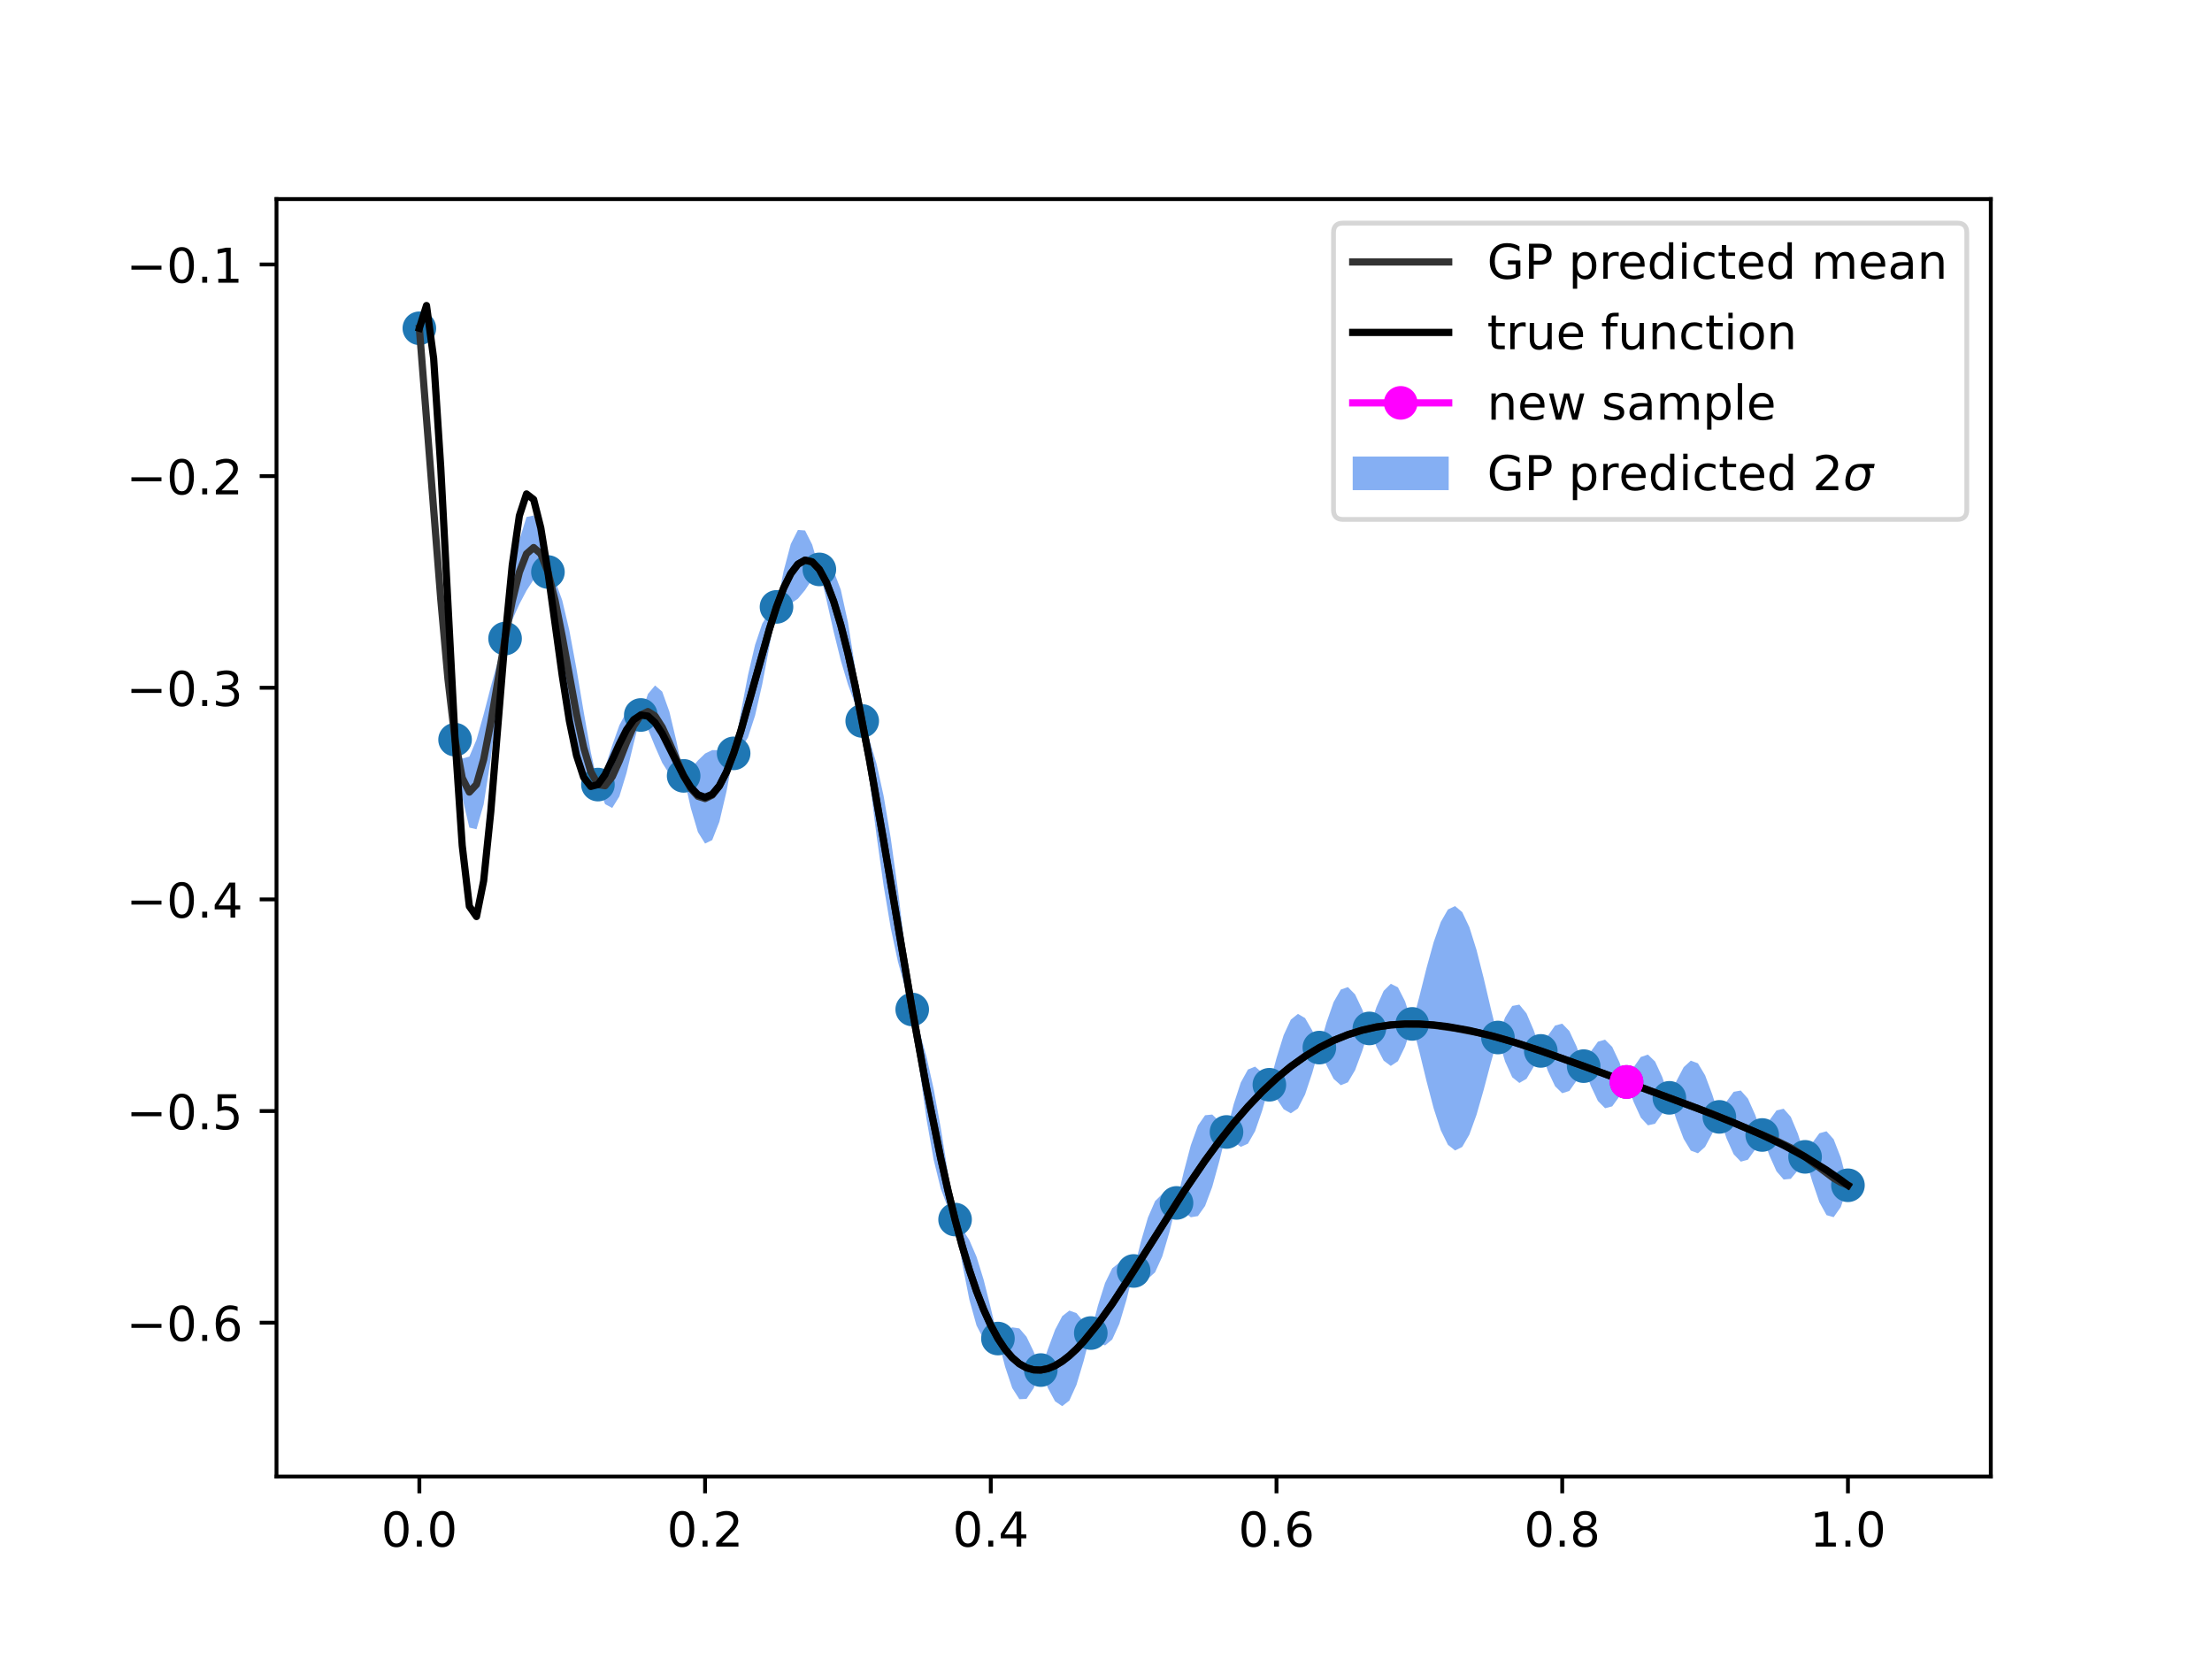 <?xml version="1.0" encoding="utf-8" standalone="no"?>
<!DOCTYPE svg PUBLIC "-//W3C//DTD SVG 1.1//EN"
  "http://www.w3.org/Graphics/SVG/1.1/DTD/svg11.dtd">
<!-- Created with matplotlib (https://matplotlib.org/) -->
<svg height="345.6pt" version="1.1" viewBox="0 0 460.8 345.6" width="460.8pt" xmlns="http://www.w3.org/2000/svg" xmlns:xlink="http://www.w3.org/1999/xlink">
 <defs>
  <style type="text/css">
*{stroke-linecap:butt;stroke-linejoin:round;}
  </style>
 </defs>
 <g id="figure_1">
  <g id="patch_1">
   <path d="M 0 345.6 
L 460.8 345.6 
L 460.8 0 
L 0 0 
z
" style="fill:#ffffff;"/>
  </g>
  <g id="axes_1">
   <g id="patch_2">
    <path d="M 57.6 307.584 
L 414.72 307.584 
L 414.72 41.472 
L 57.6 41.472 
z
" style="fill:#ffffff;"/>
   </g>
   <g id="PolyCollection_1">
    <defs>
     <path d="M 87.36 -277.204 
L 87.36 -277.222 
L 88.848 -263.261 
L 90.336 -245.897 
L 91.824 -226.735 
L 93.312 -207.871 
L 94.8 -191.519 
L 96.288 -187.572 
L 97.776 -187.988 
L 99.264 -191.521 
L 100.752 -196.778 
L 102.24 -202.53 
L 103.728 -207.929 
L 105.216 -212.587 
L 106.704 -224.245 
L 108.192 -233.069 
L 109.68 -237.902 
L 111.168 -238.211 
L 112.656 -234.136 
L 114.144 -226.45 
L 115.632 -224.635 
L 117.12 -220.568 
L 118.608 -214.269 
L 120.096 -206.231 
L 121.584 -197.381 
L 123.072 -188.935 
L 124.56 -182.166 
L 126.048 -185.752 
L 127.536 -190.308 
L 129.024 -194.518 
L 130.512 -197.296 
L 132 -198.02 
L 133.488 -196.664 
L 134.976 -201.035 
L 136.464 -202.808 
L 137.952 -201.522 
L 139.44 -197.368 
L 140.928 -191.123 
L 142.416 -183.981 
L 143.904 -185.426 
L 145.392 -187.185 
L 146.88 -188.623 
L 148.368 -189.343 
L 149.856 -189.308 
L 151.344 -188.864 
L 152.832 -188.671 
L 154.32 -197.105 
L 155.808 -204.933 
L 157.296 -211.274 
L 158.784 -215.669 
L 160.272 -218.146 
L 161.76 -219.181 
L 163.248 -226.67 
L 164.736 -232.285 
L 166.224 -235.205 
L 167.712 -235.09 
L 169.2 -232.129 
L 170.688 -226.991 
L 172.176 -227.849 
L 173.664 -226.649 
L 175.152 -222.755 
L 176.64 -215.973 
L 178.128 -206.61 
L 179.616 -195.416 
L 181.104 -191.533 
L 182.592 -186.539 
L 184.08 -179.778 
L 185.568 -170.943 
L 187.056 -160.16 
L 188.544 -147.987 
L 190.032 -135.315 
L 191.52 -130.785 
L 193.008 -125.456 
L 194.496 -118.765 
L 195.984 -110.583 
L 197.472 -101.259 
L 198.96 -91.556 
L 200.448 -89.605 
L 201.936 -87.255 
L 203.424 -83.811 
L 204.912 -79.014 
L 206.4 -73.105 
L 207.888 -66.765 
L 209.376 -68.138 
L 210.864 -69.09 
L 212.352 -68.868 
L 213.84 -67.136 
L 215.328 -64.048 
L 216.816 -60.201 
L 218.304 -64.578 
L 219.792 -68.593 
L 221.28 -71.419 
L 222.768 -72.582 
L 224.256 -72.051 
L 225.744 -70.238 
L 227.232 -67.911 
L 228.72 -73.628 
L 230.208 -78.338 
L 231.696 -81.389 
L 233.184 -82.571 
L 234.672 -82.156 
L 236.16 -80.845 
L 237.648 -86.867 
L 239.136 -91.962 
L 240.624 -95.395 
L 242.112 -96.858 
L 243.6 -96.526 
L 245.088 -95.019 
L 246.576 -101.382 
L 248.064 -107.02 
L 249.552 -111.133 
L 251.04 -113.272 
L 252.528 -113.423 
L 254.016 -112.008 
L 255.504 -109.801 
L 256.992 -115.547 
L 258.48 -120.101 
L 259.968 -122.801 
L 261.456 -123.405 
L 262.944 -122.136 
L 264.432 -119.636 
L 265.92 -125.179 
L 267.408 -129.962 
L 268.896 -133.186 
L 270.384 -134.387 
L 271.872 -133.516 
L 273.36 -130.939 
L 274.848 -127.374 
L 276.336 -132.601 
L 277.824 -136.869 
L 279.312 -139.453 
L 280.8 -139.97 
L 282.288 -138.448 
L 283.776 -135.323 
L 285.264 -131.368 
L 286.752 -135.841 
L 288.24 -139.178 
L 289.728 -140.66 
L 291.216 -139.921 
L 292.704 -137 
L 294.192 -132.312 
L 295.68 -138.012 
L 297.168 -143.937 
L 298.656 -149.323 
L 300.144 -153.542 
L 301.632 -156.139 
L 303.12 -156.849 
L 304.608 -155.589 
L 306.096 -152.454 
L 307.584 -147.724 
L 309.072 -141.867 
L 310.56 -135.526 
L 312.048 -129.476 
L 313.536 -133.639 
L 315.024 -136.045 
L 316.512 -136.319 
L 318 -134.49 
L 319.488 -131.01 
L 320.976 -126.685 
L 322.464 -129.853 
L 323.952 -131.964 
L 325.44 -132.356 
L 326.928 -130.817 
L 328.416 -127.63 
L 329.904 -123.514 
L 331.392 -126.536 
L 332.88 -128.602 
L 334.368 -129.014 
L 335.856 -127.515 
L 337.344 -124.352 
L 338.832 -120.22 
L 340.32 -123.272 
L 341.808 -125.411 
L 343.296 -125.91 
L 344.784 -124.465 
L 346.272 -121.257 
L 347.76 -116.91 
L 349.248 -120.436 
L 350.736 -123.281 
L 352.224 -124.648 
L 353.712 -124.093 
L 355.2 -121.609 
L 356.688 -117.629 
L 358.176 -112.942 
L 359.664 -116.124 
L 361.152 -118.157 
L 362.64 -118.422 
L 364.128 -116.742 
L 365.616 -113.419 
L 367.104 -109.17 
L 368.592 -112.21 
L 370.08 -114.28 
L 371.568 -114.632 
L 373.056 -112.946 
L 374.544 -109.394 
L 376.032 -104.615 
L 377.52 -107.486 
L 379.008 -109.52 
L 380.496 -109.935 
L 381.984 -108.273 
L 383.472 -104.443 
L 384.96 -98.694 
L 384.96 -98.676 
L 384.96 -98.676 
L 383.472 -94.146 
L 381.984 -92.039 
L 380.496 -92.466 
L 379.008 -95.169 
L 377.52 -99.52 
L 376.032 -104.597 
L 374.544 -101.821 
L 373.056 -100.03 
L 371.568 -99.879 
L 370.08 -101.59 
L 368.592 -104.91 
L 367.104 -109.153 
L 365.616 -106.11 
L 364.128 -104.019 
L 362.64 -103.604 
L 361.152 -105.155 
L 359.664 -108.474 
L 358.176 -112.924 
L 356.688 -109.47 
L 355.2 -106.68 
L 353.712 -105.346 
L 352.224 -105.905 
L 350.736 -108.364 
L 349.248 -112.288 
L 347.76 -116.892 
L 346.272 -113.629 
L 344.784 -111.514 
L 343.296 -111.172 
L 341.808 -112.781 
L 340.32 -116.035 
L 338.832 -120.202 
L 337.344 -117.183 
L 335.856 -115.128 
L 334.368 -114.731 
L 332.88 -116.237 
L 331.392 -119.392 
L 329.904 -123.496 
L 328.416 -120.456 
L 326.928 -118.339 
L 325.44 -117.863 
L 323.952 -119.31 
L 322.464 -122.466 
L 320.976 -126.667 
L 319.488 -123.356 
L 318 -120.866 
L 316.512 -119.998 
L 315.024 -121.192 
L 313.536 -124.472 
L 312.048 -129.458 
L 310.56 -124.176 
L 309.072 -118.548 
L 307.584 -113.353 
L 306.096 -109.237 
L 304.608 -106.67 
L 303.12 -105.933 
L 301.632 -107.119 
L 300.144 -110.137 
L 298.656 -114.713 
L 297.168 -120.382 
L 295.68 -126.501 
L 294.192 -132.294 
L 292.704 -127.589 
L 291.216 -124.535 
L 289.728 -123.545 
L 288.24 -124.653 
L 286.752 -127.495 
L 285.264 -131.35 
L 283.776 -126.652 
L 282.288 -122.658 
L 280.8 -120.139 
L 279.312 -119.527 
L 277.824 -120.844 
L 276.336 -123.697 
L 274.848 -127.356 
L 273.36 -122.065 
L 271.872 -117.601 
L 270.384 -114.681 
L 268.896 -113.673 
L 267.408 -114.525 
L 265.92 -116.774 
L 264.432 -119.618 
L 262.944 -114.251 
L 261.456 -109.948 
L 259.968 -107.353 
L 258.48 -106.689 
L 256.992 -107.718 
L 255.504 -109.783 
L 254.016 -103.741 
L 252.528 -98.344 
L 251.04 -94.377 
L 249.552 -92.271 
L 248.064 -92.022 
L 246.576 -93.194 
L 245.088 -95.001 
L 243.6 -88.859 
L 242.112 -83.831 
L 240.624 -80.55 
L 239.136 -79.216 
L 237.648 -79.544 
L 236.16 -80.827 
L 234.672 -74.834 
L 233.184 -69.831 
L 231.696 -66.557 
L 230.208 -65.326 
L 228.72 -65.974 
L 227.232 -67.894 
L 225.744 -62.077 
L 224.256 -57.119 
L 222.768 -53.831 
L 221.28 -52.673 
L 219.792 -53.673 
L 218.304 -56.428 
L 216.816 -60.183 
L 215.328 -56.418 
L 213.84 -54.18 
L 212.352 -54.122 
L 210.864 -56.452 
L 209.376 -60.895 
L 207.888 -66.747 
L 206.4 -65.924 
L 204.912 -66.601 
L 203.424 -69.488 
L 201.936 -74.843 
L 200.448 -82.424 
L 198.96 -91.538 
L 197.472 -94.016 
L 195.984 -97.946 
L 194.496 -104.021 
L 193.008 -112.503 
L 191.52 -123.157 
L 190.032 -135.297 
L 188.544 -139.84 
L 187.056 -145.249 
L 185.568 -152.21 
L 184.08 -161.046 
L 182.592 -171.628 
L 181.104 -183.386 
L 179.616 -195.398 
L 178.128 -198.981 
L 176.64 -203.02 
L 175.152 -208.011 
L 173.664 -214.013 
L 172.176 -220.606 
L 170.688 -226.973 
L 169.2 -224.948 
L 167.712 -222.677 
L 166.224 -220.882 
L 164.736 -219.872 
L 163.248 -219.489 
L 161.76 -219.164 
L 160.272 -210.903 
L 158.784 -203.031 
L 157.296 -196.528 
L 155.808 -191.978 
L 154.32 -189.475 
L 152.832 -188.653 
L 151.344 -180.715 
L 149.856 -174.388 
L 148.368 -170.597 
L 146.88 -169.871 
L 145.392 -172.253 
L 143.904 -177.265 
L 142.416 -183.963 
L 140.928 -183.469 
L 139.44 -184.356 
L 137.952 -186.69 
L 136.464 -190.069 
L 134.976 -193.713 
L 133.488 -196.646 
L 132 -190.697 
L 130.512 -184.551 
L 129.024 -179.676 
L 127.536 -177.284 
L 126.048 -178.087 
L 124.56 -182.148 
L 123.072 -180.751 
L 121.584 -182.393 
L 120.096 -187.385 
L 118.608 -195.395 
L 117.12 -205.512 
L 115.632 -216.385 
L 114.144 -226.432 
L 112.656 -226.336 
L 111.168 -224.867 
L 109.68 -222.557 
L 108.192 -219.734 
L 106.704 -216.455 
L 105.216 -212.569 
L 103.728 -199.705 
L 102.24 -187.543 
L 100.752 -178.026 
L 99.264 -172.847 
L 97.776 -173.195 
L 96.288 -179.542 
L 94.8 -191.501 
L 93.312 -200.548 
L 91.824 -214.697 
L 90.336 -233.176 
L 88.848 -254.583 
L 87.36 -277.204 
z
" id="ma17bce03b2"/>
    </defs>
    <g clip-path="url(#pe77b9e87ca)">
     <use style="fill:#347aeb;fill-opacity:0.6;" x="0" xlink:href="#ma17bce03b2" y="345.6"/>
    </g>
   </g>
   <g id="PathCollection_1">
    <defs>
     <path d="M 0 3 
C 0.796 3 1.559 2.684 2.121 2.121 
C 2.684 1.559 3 0.796 3 0 
C 3 -0.796 2.684 -1.559 2.121 -2.121 
C 1.559 -2.684 0.796 -3 0 -3 
C -0.796 -3 -1.559 -2.684 -2.121 -2.121 
C -2.684 -1.559 -3 -0.796 -3 0 
C -3 0.796 -2.684 1.559 -2.121 2.121 
C -1.559 2.684 -0.796 3 0 3 
z
" id="m0ffa993185" style="stroke:#1f77b4;"/>
    </defs>
    <g clip-path="url(#pe77b9e87ca)">
     <use style="fill:#1f77b4;stroke:#1f77b4;" x="87.36" xlink:href="#m0ffa993185" y="68.387"/>
     <use style="fill:#1f77b4;stroke:#1f77b4;" x="236.16" xlink:href="#m0ffa993185" y="264.764"/>
     <use style="fill:#1f77b4;stroke:#1f77b4;" x="384.96" xlink:href="#m0ffa993185" y="246.915"/>
     <use style="fill:#1f77b4;stroke:#1f77b4;" x="312.048" xlink:href="#m0ffa993185" y="216.133"/>
     <use style="fill:#1f77b4;stroke:#1f77b4;" x="161.76" xlink:href="#m0ffa993185" y="126.427"/>
     <use style="fill:#1f77b4;stroke:#1f77b4;" x="124.56" xlink:href="#m0ffa993185" y="163.443"/>
     <use style="fill:#1f77b4;stroke:#1f77b4;" x="274.848" xlink:href="#m0ffa993185" y="218.235"/>
     <use style="fill:#1f77b4;stroke:#1f77b4;" x="198.96" xlink:href="#m0ffa993185" y="254.053"/>
     <use style="fill:#1f77b4;stroke:#1f77b4;" x="347.76" xlink:href="#m0ffa993185" y="228.699"/>
     <use style="fill:#1f77b4;stroke:#1f77b4;" x="255.504" xlink:href="#m0ffa993185" y="235.808"/>
     <use style="fill:#1f77b4;stroke:#1f77b4;" x="105.216" xlink:href="#m0ffa993185" y="133.022"/>
     <use style="fill:#1f77b4;stroke:#1f77b4;" x="367.104" xlink:href="#m0ffa993185" y="236.439"/>
     <use style="fill:#1f77b4;stroke:#1f77b4;" x="179.616" xlink:href="#m0ffa993185" y="150.193"/>
     <use style="fill:#1f77b4;stroke:#1f77b4;" x="294.192" xlink:href="#m0ffa993185" y="213.297"/>
     <use style="fill:#1f77b4;stroke:#1f77b4;" x="216.816" xlink:href="#m0ffa993185" y="285.408"/>
     <use style="fill:#1f77b4;stroke:#1f77b4;" x="142.416" xlink:href="#m0ffa993185" y="161.628"/>
     <use style="fill:#1f77b4;stroke:#1f77b4;" x="329.904" xlink:href="#m0ffa993185" y="222.095"/>
     <use style="fill:#1f77b4;stroke:#1f77b4;" x="94.8" xlink:href="#m0ffa993185" y="154.09"/>
     <use style="fill:#1f77b4;stroke:#1f77b4;" x="358.176" xlink:href="#m0ffa993185" y="232.667"/>
     <use style="fill:#1f77b4;stroke:#1f77b4;" x="114.144" xlink:href="#m0ffa993185" y="119.159"/>
     <use style="fill:#1f77b4;stroke:#1f77b4;" x="152.832" xlink:href="#m0ffa993185" y="156.938"/>
     <use style="fill:#1f77b4;stroke:#1f77b4;" x="285.264" xlink:href="#m0ffa993185" y="214.241"/>
     <use style="fill:#1f77b4;stroke:#1f77b4;" x="227.232" xlink:href="#m0ffa993185" y="277.697"/>
     <use style="fill:#1f77b4;stroke:#1f77b4;" x="190.032" xlink:href="#m0ffa993185" y="210.294"/>
     <use style="fill:#1f77b4;stroke:#1f77b4;" x="264.432" xlink:href="#m0ffa993185" y="225.973"/>
     <use style="fill:#1f77b4;stroke:#1f77b4;" x="245.088" xlink:href="#m0ffa993185" y="250.59"/>
     <use style="fill:#1f77b4;stroke:#1f77b4;" x="320.976" xlink:href="#m0ffa993185" y="218.924"/>
     <use style="fill:#1f77b4;stroke:#1f77b4;" x="376.032" xlink:href="#m0ffa993185" y="240.994"/>
     <use style="fill:#1f77b4;stroke:#1f77b4;" x="133.488" xlink:href="#m0ffa993185" y="148.945"/>
     <use style="fill:#1f77b4;stroke:#1f77b4;" x="170.688" xlink:href="#m0ffa993185" y="118.618"/>
     <use style="fill:#1f77b4;stroke:#1f77b4;" x="207.888" xlink:href="#m0ffa993185" y="278.844"/>
     <use style="fill:#1f77b4;stroke:#1f77b4;" x="338.832" xlink:href="#m0ffa993185" y="225.389"/>
    </g>
   </g>
   <g id="matplotlib.axis_1">
    <g id="xtick_1">
     <g id="line2d_1">
      <defs>
       <path d="M 0 0 
L 0 3.5 
" id="m71ee13ad1f" style="stroke:#000000;stroke-width:0.8;"/>
      </defs>
      <g>
       <use style="stroke:#000000;stroke-width:0.8;" x="87.36" xlink:href="#m71ee13ad1f" y="307.584"/>
      </g>
     </g>
     <g id="text_1">
      <!-- 0.0 -->
      <defs>
       <path d="M 31.781 66.406 
Q 24.172 66.406 20.328 58.906 
Q 16.5 51.422 16.5 36.375 
Q 16.5 21.391 20.328 13.891 
Q 24.172 6.391 31.781 6.391 
Q 39.453 6.391 43.281 13.891 
Q 47.125 21.391 47.125 36.375 
Q 47.125 51.422 43.281 58.906 
Q 39.453 66.406 31.781 66.406 
z
M 31.781 74.219 
Q 44.047 74.219 50.516 64.516 
Q 56.984 54.828 56.984 36.375 
Q 56.984 17.969 50.516 8.266 
Q 44.047 -1.422 31.781 -1.422 
Q 19.531 -1.422 13.062 8.266 
Q 6.594 17.969 6.594 36.375 
Q 6.594 54.828 13.062 64.516 
Q 19.531 74.219 31.781 74.219 
z
" id="DejaVuSans-48"/>
       <path d="M 10.688 12.406 
L 21 12.406 
L 21 0 
L 10.688 0 
z
" id="DejaVuSans-46"/>
      </defs>
      <g transform="translate(79.408 322.182)scale(0.1 -0.1)">
       <use xlink:href="#DejaVuSans-48"/>
       <use x="63.623" xlink:href="#DejaVuSans-46"/>
       <use x="95.41" xlink:href="#DejaVuSans-48"/>
      </g>
     </g>
    </g>
    <g id="xtick_2">
     <g id="line2d_2">
      <g>
       <use style="stroke:#000000;stroke-width:0.8;" x="146.88" xlink:href="#m71ee13ad1f" y="307.584"/>
      </g>
     </g>
     <g id="text_2">
      <!-- 0.2 -->
      <defs>
       <path d="M 19.188 8.297 
L 53.609 8.297 
L 53.609 0 
L 7.328 0 
L 7.328 8.297 
Q 12.938 14.109 22.625 23.891 
Q 32.328 33.688 34.812 36.531 
Q 39.547 41.844 41.422 45.531 
Q 43.312 49.219 43.312 52.781 
Q 43.312 58.594 39.234 62.25 
Q 35.156 65.922 28.609 65.922 
Q 23.969 65.922 18.812 64.312 
Q 13.672 62.703 7.812 59.422 
L 7.812 69.391 
Q 13.766 71.781 18.938 73 
Q 24.125 74.219 28.422 74.219 
Q 39.75 74.219 46.484 68.547 
Q 53.219 62.891 53.219 53.422 
Q 53.219 48.922 51.531 44.891 
Q 49.859 40.875 45.406 35.406 
Q 44.188 33.984 37.641 27.219 
Q 31.109 20.453 19.188 8.297 
z
" id="DejaVuSans-50"/>
      </defs>
      <g transform="translate(138.928 322.182)scale(0.1 -0.1)">
       <use xlink:href="#DejaVuSans-48"/>
       <use x="63.623" xlink:href="#DejaVuSans-46"/>
       <use x="95.41" xlink:href="#DejaVuSans-50"/>
      </g>
     </g>
    </g>
    <g id="xtick_3">
     <g id="line2d_3">
      <g>
       <use style="stroke:#000000;stroke-width:0.8;" x="206.4" xlink:href="#m71ee13ad1f" y="307.584"/>
      </g>
     </g>
     <g id="text_3">
      <!-- 0.4 -->
      <defs>
       <path d="M 37.797 64.312 
L 12.891 25.391 
L 37.797 25.391 
z
M 35.203 72.906 
L 47.609 72.906 
L 47.609 25.391 
L 58.016 25.391 
L 58.016 17.188 
L 47.609 17.188 
L 47.609 0 
L 37.797 0 
L 37.797 17.188 
L 4.891 17.188 
L 4.891 26.703 
z
" id="DejaVuSans-52"/>
      </defs>
      <g transform="translate(198.448 322.182)scale(0.1 -0.1)">
       <use xlink:href="#DejaVuSans-48"/>
       <use x="63.623" xlink:href="#DejaVuSans-46"/>
       <use x="95.41" xlink:href="#DejaVuSans-52"/>
      </g>
     </g>
    </g>
    <g id="xtick_4">
     <g id="line2d_4">
      <g>
       <use style="stroke:#000000;stroke-width:0.8;" x="265.92" xlink:href="#m71ee13ad1f" y="307.584"/>
      </g>
     </g>
     <g id="text_4">
      <!-- 0.6 -->
      <defs>
       <path d="M 33.016 40.375 
Q 26.375 40.375 22.484 35.828 
Q 18.609 31.297 18.609 23.391 
Q 18.609 15.531 22.484 10.953 
Q 26.375 6.391 33.016 6.391 
Q 39.656 6.391 43.531 10.953 
Q 47.406 15.531 47.406 23.391 
Q 47.406 31.297 43.531 35.828 
Q 39.656 40.375 33.016 40.375 
z
M 52.594 71.297 
L 52.594 62.312 
Q 48.875 64.062 45.094 64.984 
Q 41.312 65.922 37.594 65.922 
Q 27.828 65.922 22.672 59.328 
Q 17.531 52.734 16.797 39.406 
Q 19.672 43.656 24.016 45.922 
Q 28.375 48.188 33.594 48.188 
Q 44.578 48.188 50.953 41.516 
Q 57.328 34.859 57.328 23.391 
Q 57.328 12.156 50.688 5.359 
Q 44.047 -1.422 33.016 -1.422 
Q 20.359 -1.422 13.672 8.266 
Q 6.984 17.969 6.984 36.375 
Q 6.984 53.656 15.188 63.938 
Q 23.391 74.219 37.203 74.219 
Q 40.922 74.219 44.703 73.484 
Q 48.484 72.75 52.594 71.297 
z
" id="DejaVuSans-54"/>
      </defs>
      <g transform="translate(257.968 322.182)scale(0.1 -0.1)">
       <use xlink:href="#DejaVuSans-48"/>
       <use x="63.623" xlink:href="#DejaVuSans-46"/>
       <use x="95.41" xlink:href="#DejaVuSans-54"/>
      </g>
     </g>
    </g>
    <g id="xtick_5">
     <g id="line2d_5">
      <g>
       <use style="stroke:#000000;stroke-width:0.8;" x="325.44" xlink:href="#m71ee13ad1f" y="307.584"/>
      </g>
     </g>
     <g id="text_5">
      <!-- 0.8 -->
      <defs>
       <path d="M 31.781 34.625 
Q 24.75 34.625 20.719 30.859 
Q 16.703 27.094 16.703 20.516 
Q 16.703 13.922 20.719 10.156 
Q 24.75 6.391 31.781 6.391 
Q 38.812 6.391 42.859 10.172 
Q 46.922 13.969 46.922 20.516 
Q 46.922 27.094 42.891 30.859 
Q 38.875 34.625 31.781 34.625 
z
M 21.922 38.812 
Q 15.578 40.375 12.031 44.719 
Q 8.5 49.078 8.5 55.328 
Q 8.5 64.062 14.719 69.141 
Q 20.953 74.219 31.781 74.219 
Q 42.672 74.219 48.875 69.141 
Q 55.078 64.062 55.078 55.328 
Q 55.078 49.078 51.531 44.719 
Q 48 40.375 41.703 38.812 
Q 48.828 37.156 52.797 32.312 
Q 56.781 27.484 56.781 20.516 
Q 56.781 9.906 50.312 4.234 
Q 43.844 -1.422 31.781 -1.422 
Q 19.734 -1.422 13.25 4.234 
Q 6.781 9.906 6.781 20.516 
Q 6.781 27.484 10.781 32.312 
Q 14.797 37.156 21.922 38.812 
z
M 18.312 54.391 
Q 18.312 48.734 21.844 45.562 
Q 25.391 42.391 31.781 42.391 
Q 38.141 42.391 41.719 45.562 
Q 45.312 48.734 45.312 54.391 
Q 45.312 60.062 41.719 63.234 
Q 38.141 66.406 31.781 66.406 
Q 25.391 66.406 21.844 63.234 
Q 18.312 60.062 18.312 54.391 
z
" id="DejaVuSans-56"/>
      </defs>
      <g transform="translate(317.488 322.182)scale(0.1 -0.1)">
       <use xlink:href="#DejaVuSans-48"/>
       <use x="63.623" xlink:href="#DejaVuSans-46"/>
       <use x="95.41" xlink:href="#DejaVuSans-56"/>
      </g>
     </g>
    </g>
    <g id="xtick_6">
     <g id="line2d_6">
      <g>
       <use style="stroke:#000000;stroke-width:0.8;" x="384.96" xlink:href="#m71ee13ad1f" y="307.584"/>
      </g>
     </g>
     <g id="text_6">
      <!-- 1.0 -->
      <defs>
       <path d="M 12.406 8.297 
L 28.516 8.297 
L 28.516 63.922 
L 10.984 60.406 
L 10.984 69.391 
L 28.422 72.906 
L 38.281 72.906 
L 38.281 8.297 
L 54.391 8.297 
L 54.391 0 
L 12.406 0 
z
" id="DejaVuSans-49"/>
      </defs>
      <g transform="translate(377.008 322.182)scale(0.1 -0.1)">
       <use xlink:href="#DejaVuSans-49"/>
       <use x="63.623" xlink:href="#DejaVuSans-46"/>
       <use x="95.41" xlink:href="#DejaVuSans-48"/>
      </g>
     </g>
    </g>
   </g>
   <g id="matplotlib.axis_2">
    <g id="ytick_1">
     <g id="line2d_7">
      <defs>
       <path d="M 0 0 
L -3.5 0 
" id="m0544ba14bc" style="stroke:#000000;stroke-width:0.8;"/>
      </defs>
      <g>
       <use style="stroke:#000000;stroke-width:0.8;" x="57.6" xlink:href="#m0544ba14bc" y="275.541"/>
      </g>
     </g>
     <g id="text_7">
      <!-- −0.6 -->
      <defs>
       <path d="M 10.594 35.5 
L 73.188 35.5 
L 73.188 27.203 
L 10.594 27.203 
z
" id="DejaVuSans-8722"/>
      </defs>
      <g transform="translate(26.317 279.34)scale(0.1 -0.1)">
       <use xlink:href="#DejaVuSans-8722"/>
       <use x="83.789" xlink:href="#DejaVuSans-48"/>
       <use x="147.412" xlink:href="#DejaVuSans-46"/>
       <use x="179.199" xlink:href="#DejaVuSans-54"/>
      </g>
     </g>
    </g>
    <g id="ytick_2">
     <g id="line2d_8">
      <g>
       <use style="stroke:#000000;stroke-width:0.8;" x="57.6" xlink:href="#m0544ba14bc" y="231.451"/>
      </g>
     </g>
     <g id="text_8">
      <!-- −0.5 -->
      <defs>
       <path d="M 10.797 72.906 
L 49.516 72.906 
L 49.516 64.594 
L 19.828 64.594 
L 19.828 46.734 
Q 21.969 47.469 24.109 47.828 
Q 26.266 48.188 28.422 48.188 
Q 40.625 48.188 47.75 41.5 
Q 54.891 34.812 54.891 23.391 
Q 54.891 11.625 47.562 5.094 
Q 40.234 -1.422 26.906 -1.422 
Q 22.312 -1.422 17.547 -0.641 
Q 12.797 0.141 7.719 1.703 
L 7.719 11.625 
Q 12.109 9.234 16.797 8.062 
Q 21.484 6.891 26.703 6.891 
Q 35.156 6.891 40.078 11.328 
Q 45.016 15.766 45.016 23.391 
Q 45.016 31 40.078 35.438 
Q 35.156 39.891 26.703 39.891 
Q 22.75 39.891 18.812 39.016 
Q 14.891 38.141 10.797 36.281 
z
" id="DejaVuSans-53"/>
      </defs>
      <g transform="translate(26.317 235.25)scale(0.1 -0.1)">
       <use xlink:href="#DejaVuSans-8722"/>
       <use x="83.789" xlink:href="#DejaVuSans-48"/>
       <use x="147.412" xlink:href="#DejaVuSans-46"/>
       <use x="179.199" xlink:href="#DejaVuSans-53"/>
      </g>
     </g>
    </g>
    <g id="ytick_3">
     <g id="line2d_9">
      <g>
       <use style="stroke:#000000;stroke-width:0.8;" x="57.6" xlink:href="#m0544ba14bc" y="187.362"/>
      </g>
     </g>
     <g id="text_9">
      <!-- −0.4 -->
      <g transform="translate(26.317 191.161)scale(0.1 -0.1)">
       <use xlink:href="#DejaVuSans-8722"/>
       <use x="83.789" xlink:href="#DejaVuSans-48"/>
       <use x="147.412" xlink:href="#DejaVuSans-46"/>
       <use x="179.199" xlink:href="#DejaVuSans-52"/>
      </g>
     </g>
    </g>
    <g id="ytick_4">
     <g id="line2d_10">
      <g>
       <use style="stroke:#000000;stroke-width:0.8;" x="57.6" xlink:href="#m0544ba14bc" y="143.272"/>
      </g>
     </g>
     <g id="text_10">
      <!-- −0.3 -->
      <defs>
       <path d="M 40.578 39.312 
Q 47.656 37.797 51.625 33 
Q 55.609 28.219 55.609 21.188 
Q 55.609 10.406 48.188 4.484 
Q 40.766 -1.422 27.094 -1.422 
Q 22.516 -1.422 17.656 -0.516 
Q 12.797 0.391 7.625 2.203 
L 7.625 11.719 
Q 11.719 9.328 16.594 8.109 
Q 21.484 6.891 26.812 6.891 
Q 36.078 6.891 40.938 10.547 
Q 45.797 14.203 45.797 21.188 
Q 45.797 27.641 41.281 31.266 
Q 36.766 34.906 28.719 34.906 
L 20.219 34.906 
L 20.219 43.016 
L 29.109 43.016 
Q 36.375 43.016 40.234 45.922 
Q 44.094 48.828 44.094 54.297 
Q 44.094 59.906 40.109 62.906 
Q 36.141 65.922 28.719 65.922 
Q 24.656 65.922 20.016 65.031 
Q 15.375 64.156 9.812 62.312 
L 9.812 71.094 
Q 15.438 72.656 20.344 73.438 
Q 25.25 74.219 29.594 74.219 
Q 40.828 74.219 47.359 69.109 
Q 53.906 64.016 53.906 55.328 
Q 53.906 49.266 50.438 45.094 
Q 46.969 40.922 40.578 39.312 
z
" id="DejaVuSans-51"/>
      </defs>
      <g transform="translate(26.317 147.072)scale(0.1 -0.1)">
       <use xlink:href="#DejaVuSans-8722"/>
       <use x="83.789" xlink:href="#DejaVuSans-48"/>
       <use x="147.412" xlink:href="#DejaVuSans-46"/>
       <use x="179.199" xlink:href="#DejaVuSans-51"/>
      </g>
     </g>
    </g>
    <g id="ytick_5">
     <g id="line2d_11">
      <g>
       <use style="stroke:#000000;stroke-width:0.8;" x="57.6" xlink:href="#m0544ba14bc" y="99.183"/>
      </g>
     </g>
     <g id="text_11">
      <!-- −0.2 -->
      <g transform="translate(26.317 102.982)scale(0.1 -0.1)">
       <use xlink:href="#DejaVuSans-8722"/>
       <use x="83.789" xlink:href="#DejaVuSans-48"/>
       <use x="147.412" xlink:href="#DejaVuSans-46"/>
       <use x="179.199" xlink:href="#DejaVuSans-50"/>
      </g>
     </g>
    </g>
    <g id="ytick_6">
     <g id="line2d_12">
      <g>
       <use style="stroke:#000000;stroke-width:0.8;" x="57.6" xlink:href="#m0544ba14bc" y="55.094"/>
      </g>
     </g>
     <g id="text_12">
      <!-- −0.1 -->
      <g transform="translate(26.317 58.893)scale(0.1 -0.1)">
       <use xlink:href="#DejaVuSans-8722"/>
       <use x="83.789" xlink:href="#DejaVuSans-48"/>
       <use x="147.412" xlink:href="#DejaVuSans-46"/>
       <use x="179.199" xlink:href="#DejaVuSans-49"/>
      </g>
     </g>
    </g>
   </g>
   <g id="line2d_13">
    <path clip-path="url(#pe77b9e87ca)" d="M 87.36 68.387 
L 90.336 106.064 
L 91.824 124.884 
L 93.312 141.39 
L 94.8 154.09 
L 96.288 162.043 
L 97.776 165.008 
L 99.264 163.416 
L 100.752 158.198 
L 102.24 150.564 
L 105.216 133.022 
L 106.704 125.25 
L 108.192 119.198 
L 109.68 115.371 
L 111.168 114.061 
L 112.656 115.364 
L 114.144 119.159 
L 115.632 125.09 
L 117.12 132.56 
L 120.096 148.792 
L 121.584 155.713 
L 123.072 160.757 
L 124.56 163.443 
L 126.048 163.681 
L 127.536 161.804 
L 129.024 158.503 
L 130.512 154.677 
L 132 151.241 
L 133.488 148.945 
L 134.976 148.226 
L 136.464 149.161 
L 137.952 151.494 
L 139.44 154.738 
L 142.416 161.628 
L 143.904 164.254 
L 145.392 165.881 
L 146.88 166.353 
L 148.368 165.63 
L 149.856 163.752 
L 151.344 160.811 
L 152.832 156.938 
L 154.32 152.31 
L 157.296 141.699 
L 160.272 131.075 
L 161.76 126.427 
L 163.248 122.52 
L 164.736 119.522 
L 166.224 117.557 
L 167.712 116.717 
L 169.2 117.062 
L 170.688 118.618 
L 172.176 121.372 
L 173.664 125.269 
L 175.152 130.217 
L 176.64 136.104 
L 178.128 142.805 
L 181.104 158.141 
L 184.08 175.188 
L 190.032 210.294 
L 193.008 226.621 
L 195.984 241.335 
L 197.472 247.963 
L 198.96 254.053 
L 200.448 259.586 
L 201.936 264.551 
L 203.424 268.951 
L 204.912 272.792 
L 206.4 276.086 
L 207.888 278.844 
L 209.376 281.084 
L 210.864 282.829 
L 212.352 284.105 
L 213.84 284.942 
L 215.328 285.367 
L 216.816 285.408 
L 218.304 285.097 
L 219.792 284.467 
L 221.28 283.554 
L 222.768 282.394 
L 224.256 281.015 
L 225.744 279.443 
L 228.72 275.799 
L 231.696 271.627 
L 236.16 264.764 
L 246.576 248.312 
L 251.04 241.776 
L 254.016 237.726 
L 256.992 233.967 
L 259.968 230.523 
L 262.944 227.407 
L 265.92 224.624 
L 268.896 222.171 
L 271.872 220.042 
L 274.848 218.235 
L 277.824 216.744 
L 280.8 215.545 
L 283.776 214.613 
L 286.752 213.932 
L 289.728 213.498 
L 292.704 213.305 
L 295.68 213.344 
L 298.656 213.582 
L 303.12 214.209 
L 307.584 215.061 
L 312.048 216.133 
L 316.512 217.442 
L 322.464 219.44 
L 334.368 223.728 
L 356.688 232.051 
L 370.08 237.665 
L 373.056 239.112 
L 376.032 240.994 
L 381.984 245.444 
L 383.472 246.306 
L 384.96 246.915 
L 384.96 246.915 
" style="fill:none;stroke:#333333;stroke-linecap:square;stroke-width:1.5;"/>
   </g>
   <g id="line2d_14">
    <path clip-path="url(#pe77b9e87ca)" d="M 87.36 68.387 
L 88.848 63.648 
L 90.336 74.66 
L 91.824 97.463 
L 94.8 154.09 
L 96.288 176.148 
L 97.776 188.807 
L 99.264 190.93 
L 100.752 183.507 
L 102.24 169.1 
L 105.216 133.022 
L 106.704 117.79 
L 108.192 107.438 
L 109.68 102.896 
L 111.168 104.052 
L 112.656 109.965 
L 114.144 119.159 
L 117.12 140.723 
L 118.608 150.164 
L 120.096 157.375 
L 121.584 161.928 
L 123.072 163.831 
L 124.56 163.443 
L 126.048 161.364 
L 127.536 158.308 
L 129.024 154.991 
L 130.512 152.042 
L 132 149.931 
L 133.488 148.945 
L 134.976 149.175 
L 136.464 150.539 
L 137.952 152.811 
L 140.928 158.734 
L 142.416 161.628 
L 143.904 163.998 
L 145.392 165.552 
L 146.88 166.082 
L 148.368 165.47 
L 149.856 163.688 
L 151.344 160.798 
L 152.832 156.938 
L 154.32 152.303 
L 157.296 141.693 
L 160.272 131.085 
L 161.76 126.427 
L 163.248 122.5 
L 164.736 119.48 
L 166.224 117.508 
L 167.712 116.678 
L 169.2 117.044 
L 170.688 118.618 
L 172.176 121.378 
L 173.664 125.267 
L 175.152 130.204 
L 176.64 136.085 
L 178.128 142.792 
L 181.104 158.154 
L 184.08 175.208 
L 190.032 210.294 
L 193.008 226.631 
L 195.984 241.343 
L 197.472 247.965 
L 198.96 254.053 
L 200.448 259.589 
L 201.936 264.56 
L 203.424 268.963 
L 204.912 272.804 
L 206.4 276.092 
L 207.888 278.844 
L 209.376 281.079 
L 210.864 282.82 
L 212.352 284.095 
L 213.84 284.932 
L 215.328 285.359 
L 216.816 285.408 
L 218.304 285.109 
L 219.792 284.494 
L 221.28 283.592 
L 222.768 282.433 
L 224.256 281.046 
L 225.744 279.459 
L 228.72 275.787 
L 231.696 271.61 
L 236.16 264.764 
L 246.576 248.308 
L 251.04 241.769 
L 254.016 237.724 
L 256.992 233.969 
L 259.968 230.526 
L 262.944 227.408 
L 265.92 224.622 
L 268.896 222.168 
L 271.872 220.042 
L 274.848 218.235 
L 277.824 216.736 
L 280.8 215.532 
L 283.776 214.605 
L 286.752 213.94 
L 289.728 213.518 
L 292.704 213.319 
L 295.68 213.324 
L 298.656 213.513 
L 301.632 213.868 
L 306.096 214.666 
L 310.56 215.73 
L 315.024 217 
L 320.976 218.924 
L 329.904 222.095 
L 353.712 230.936 
L 361.152 233.867 
L 367.104 236.439 
L 371.568 238.585 
L 376.032 240.994 
L 380.496 243.742 
L 383.472 245.804 
L 384.96 246.915 
L 384.96 246.915 
" style="fill:none;stroke:#000000;stroke-linecap:square;stroke-width:1.5;"/>
   </g>
   <g id="line2d_15">
    <path clip-path="url(#pe77b9e87ca)" d="M 338.832 225.389 
L 338.832 225.389 
" style="fill:none;stroke:#ff00ff;stroke-linecap:square;stroke-width:1.5;"/>
    <defs>
     <path d="M 0 3 
C 0.796 3 1.559 2.684 2.121 2.121 
C 2.684 1.559 3 0.796 3 0 
C 3 -0.796 2.684 -1.559 2.121 -2.121 
C 1.559 -2.684 0.796 -3 0 -3 
C -0.796 -3 -1.559 -2.684 -2.121 -2.121 
C -2.684 -1.559 -3 -0.796 -3 0 
C -3 0.796 -2.684 1.559 -2.121 2.121 
C -1.559 2.684 -0.796 3 0 3 
z
" id="mb96ad93b29" style="stroke:#ff00ff;"/>
    </defs>
    <g clip-path="url(#pe77b9e87ca)">
     <use style="fill:#ff00ff;stroke:#ff00ff;" x="338.832" xlink:href="#mb96ad93b29" y="225.389"/>
     <use style="fill:#ff00ff;stroke:#ff00ff;" x="338.832" xlink:href="#mb96ad93b29" y="225.389"/>
    </g>
   </g>
   <g id="patch_3">
    <path d="M 57.6 307.584 
L 57.6 41.472 
" style="fill:none;stroke:#000000;stroke-linecap:square;stroke-linejoin:miter;stroke-width:0.8;"/>
   </g>
   <g id="patch_4">
    <path d="M 414.72 307.584 
L 414.72 41.472 
" style="fill:none;stroke:#000000;stroke-linecap:square;stroke-linejoin:miter;stroke-width:0.8;"/>
   </g>
   <g id="patch_5">
    <path d="M 57.6 307.584 
L 414.72 307.584 
" style="fill:none;stroke:#000000;stroke-linecap:square;stroke-linejoin:miter;stroke-width:0.8;"/>
   </g>
   <g id="patch_6">
    <path d="M 57.6 41.472 
L 414.72 41.472 
" style="fill:none;stroke:#000000;stroke-linecap:square;stroke-linejoin:miter;stroke-width:0.8;"/>
   </g>
   <g id="legend_1">
    <g id="patch_7">
     <path d="M 279.792 108.206 
L 407.72 108.206 
Q 409.72 108.206 409.72 106.206 
L 409.72 48.472 
Q 409.72 46.472 407.72 46.472 
L 279.792 46.472 
Q 277.792 46.472 277.792 48.472 
L 277.792 106.206 
Q 277.792 108.206 279.792 108.206 
z
" style="fill:#ffffff;opacity:0.8;stroke:#cccccc;stroke-linejoin:miter;"/>
    </g>
    <g id="line2d_16">
     <path d="M 281.792 54.57 
L 301.792 54.57 
" style="fill:none;stroke:#333333;stroke-linecap:square;stroke-width:1.5;"/>
    </g>
    <g id="line2d_17"/>
    <g id="text_13">
     <!-- GP predicted mean -->
     <defs>
      <path d="M 59.516 10.406 
L 59.516 29.984 
L 43.406 29.984 
L 43.406 38.094 
L 69.281 38.094 
L 69.281 6.781 
Q 63.578 2.734 56.688 0.656 
Q 49.812 -1.422 42 -1.422 
Q 24.906 -1.422 15.25 8.562 
Q 5.609 18.562 5.609 36.375 
Q 5.609 54.25 15.25 64.234 
Q 24.906 74.219 42 74.219 
Q 49.125 74.219 55.547 72.453 
Q 61.969 70.703 67.391 67.281 
L 67.391 56.781 
Q 61.922 61.422 55.766 63.766 
Q 49.609 66.109 42.828 66.109 
Q 29.438 66.109 22.719 58.641 
Q 16.016 51.172 16.016 36.375 
Q 16.016 21.625 22.719 14.156 
Q 29.438 6.688 42.828 6.688 
Q 48.047 6.688 52.141 7.594 
Q 56.25 8.5 59.516 10.406 
z
" id="DejaVuSans-71"/>
      <path d="M 19.672 64.797 
L 19.672 37.406 
L 32.078 37.406 
Q 38.969 37.406 42.719 40.969 
Q 46.484 44.531 46.484 51.125 
Q 46.484 57.672 42.719 61.234 
Q 38.969 64.797 32.078 64.797 
z
M 9.812 72.906 
L 32.078 72.906 
Q 44.344 72.906 50.609 67.359 
Q 56.891 61.812 56.891 51.125 
Q 56.891 40.328 50.609 34.812 
Q 44.344 29.297 32.078 29.297 
L 19.672 29.297 
L 19.672 0 
L 9.812 0 
z
" id="DejaVuSans-80"/>
      <path id="DejaVuSans-32"/>
      <path d="M 18.109 8.203 
L 18.109 -20.797 
L 9.078 -20.797 
L 9.078 54.688 
L 18.109 54.688 
L 18.109 46.391 
Q 20.953 51.266 25.266 53.625 
Q 29.594 56 35.594 56 
Q 45.562 56 51.781 48.094 
Q 58.016 40.188 58.016 27.297 
Q 58.016 14.406 51.781 6.484 
Q 45.562 -1.422 35.594 -1.422 
Q 29.594 -1.422 25.266 0.953 
Q 20.953 3.328 18.109 8.203 
z
M 48.688 27.297 
Q 48.688 37.203 44.609 42.844 
Q 40.531 48.484 33.406 48.484 
Q 26.266 48.484 22.188 42.844 
Q 18.109 37.203 18.109 27.297 
Q 18.109 17.391 22.188 11.75 
Q 26.266 6.109 33.406 6.109 
Q 40.531 6.109 44.609 11.75 
Q 48.688 17.391 48.688 27.297 
z
" id="DejaVuSans-112"/>
      <path d="M 41.109 46.297 
Q 39.594 47.172 37.812 47.578 
Q 36.031 48 33.891 48 
Q 26.266 48 22.188 43.047 
Q 18.109 38.094 18.109 28.812 
L 18.109 0 
L 9.078 0 
L 9.078 54.688 
L 18.109 54.688 
L 18.109 46.188 
Q 20.953 51.172 25.484 53.578 
Q 30.031 56 36.531 56 
Q 37.453 56 38.578 55.875 
Q 39.703 55.766 41.062 55.516 
z
" id="DejaVuSans-114"/>
      <path d="M 56.203 29.594 
L 56.203 25.203 
L 14.891 25.203 
Q 15.484 15.922 20.484 11.062 
Q 25.484 6.203 34.422 6.203 
Q 39.594 6.203 44.453 7.469 
Q 49.312 8.734 54.109 11.281 
L 54.109 2.781 
Q 49.266 0.734 44.188 -0.344 
Q 39.109 -1.422 33.891 -1.422 
Q 20.797 -1.422 13.156 6.188 
Q 5.516 13.812 5.516 26.812 
Q 5.516 40.234 12.766 48.109 
Q 20.016 56 32.328 56 
Q 43.359 56 49.781 48.891 
Q 56.203 41.797 56.203 29.594 
z
M 47.219 32.234 
Q 47.125 39.594 43.094 43.984 
Q 39.062 48.391 32.422 48.391 
Q 24.906 48.391 20.391 44.141 
Q 15.875 39.891 15.188 32.172 
z
" id="DejaVuSans-101"/>
      <path d="M 45.406 46.391 
L 45.406 75.984 
L 54.391 75.984 
L 54.391 0 
L 45.406 0 
L 45.406 8.203 
Q 42.578 3.328 38.25 0.953 
Q 33.938 -1.422 27.875 -1.422 
Q 17.969 -1.422 11.734 6.484 
Q 5.516 14.406 5.516 27.297 
Q 5.516 40.188 11.734 48.094 
Q 17.969 56 27.875 56 
Q 33.938 56 38.25 53.625 
Q 42.578 51.266 45.406 46.391 
z
M 14.797 27.297 
Q 14.797 17.391 18.875 11.75 
Q 22.953 6.109 30.078 6.109 
Q 37.203 6.109 41.297 11.75 
Q 45.406 17.391 45.406 27.297 
Q 45.406 37.203 41.297 42.844 
Q 37.203 48.484 30.078 48.484 
Q 22.953 48.484 18.875 42.844 
Q 14.797 37.203 14.797 27.297 
z
" id="DejaVuSans-100"/>
      <path d="M 9.422 54.688 
L 18.406 54.688 
L 18.406 0 
L 9.422 0 
z
M 9.422 75.984 
L 18.406 75.984 
L 18.406 64.594 
L 9.422 64.594 
z
" id="DejaVuSans-105"/>
      <path d="M 48.781 52.594 
L 48.781 44.188 
Q 44.969 46.297 41.141 47.344 
Q 37.312 48.391 33.406 48.391 
Q 24.656 48.391 19.812 42.844 
Q 14.984 37.312 14.984 27.297 
Q 14.984 17.281 19.812 11.734 
Q 24.656 6.203 33.406 6.203 
Q 37.312 6.203 41.141 7.25 
Q 44.969 8.297 48.781 10.406 
L 48.781 2.094 
Q 45.016 0.344 40.984 -0.531 
Q 36.969 -1.422 32.422 -1.422 
Q 20.062 -1.422 12.781 6.344 
Q 5.516 14.109 5.516 27.297 
Q 5.516 40.672 12.859 48.328 
Q 20.219 56 33.016 56 
Q 37.156 56 41.109 55.141 
Q 45.062 54.297 48.781 52.594 
z
" id="DejaVuSans-99"/>
      <path d="M 18.312 70.219 
L 18.312 54.688 
L 36.812 54.688 
L 36.812 47.703 
L 18.312 47.703 
L 18.312 18.016 
Q 18.312 11.328 20.141 9.422 
Q 21.969 7.516 27.594 7.516 
L 36.812 7.516 
L 36.812 0 
L 27.594 0 
Q 17.188 0 13.234 3.875 
Q 9.281 7.766 9.281 18.016 
L 9.281 47.703 
L 2.688 47.703 
L 2.688 54.688 
L 9.281 54.688 
L 9.281 70.219 
z
" id="DejaVuSans-116"/>
      <path d="M 52 44.188 
Q 55.375 50.25 60.062 53.125 
Q 64.75 56 71.094 56 
Q 79.641 56 84.281 50.016 
Q 88.922 44.047 88.922 33.016 
L 88.922 0 
L 79.891 0 
L 79.891 32.719 
Q 79.891 40.578 77.094 44.375 
Q 74.312 48.188 68.609 48.188 
Q 61.625 48.188 57.562 43.547 
Q 53.516 38.922 53.516 30.906 
L 53.516 0 
L 44.484 0 
L 44.484 32.719 
Q 44.484 40.625 41.703 44.406 
Q 38.922 48.188 33.109 48.188 
Q 26.219 48.188 22.156 43.531 
Q 18.109 38.875 18.109 30.906 
L 18.109 0 
L 9.078 0 
L 9.078 54.688 
L 18.109 54.688 
L 18.109 46.188 
Q 21.188 51.219 25.484 53.609 
Q 29.781 56 35.688 56 
Q 41.656 56 45.828 52.969 
Q 50 49.953 52 44.188 
z
" id="DejaVuSans-109"/>
      <path d="M 34.281 27.484 
Q 23.391 27.484 19.188 25 
Q 14.984 22.516 14.984 16.5 
Q 14.984 11.719 18.141 8.906 
Q 21.297 6.109 26.703 6.109 
Q 34.188 6.109 38.703 11.406 
Q 43.219 16.703 43.219 25.484 
L 43.219 27.484 
z
M 52.203 31.203 
L 52.203 0 
L 43.219 0 
L 43.219 8.297 
Q 40.141 3.328 35.547 0.953 
Q 30.953 -1.422 24.312 -1.422 
Q 15.922 -1.422 10.953 3.297 
Q 6 8.016 6 15.922 
Q 6 25.141 12.172 29.828 
Q 18.359 34.516 30.609 34.516 
L 43.219 34.516 
L 43.219 35.406 
Q 43.219 41.609 39.141 45 
Q 35.062 48.391 27.688 48.391 
Q 23 48.391 18.547 47.266 
Q 14.109 46.141 10.016 43.891 
L 10.016 52.203 
Q 14.938 54.109 19.578 55.047 
Q 24.219 56 28.609 56 
Q 40.484 56 46.344 49.844 
Q 52.203 43.703 52.203 31.203 
z
" id="DejaVuSans-97"/>
      <path d="M 54.891 33.016 
L 54.891 0 
L 45.906 0 
L 45.906 32.719 
Q 45.906 40.484 42.875 44.328 
Q 39.844 48.188 33.797 48.188 
Q 26.516 48.188 22.312 43.547 
Q 18.109 38.922 18.109 30.906 
L 18.109 0 
L 9.078 0 
L 9.078 54.688 
L 18.109 54.688 
L 18.109 46.188 
Q 21.344 51.125 25.703 53.562 
Q 30.078 56 35.797 56 
Q 45.219 56 50.047 50.172 
Q 54.891 44.344 54.891 33.016 
z
" id="DejaVuSans-110"/>
     </defs>
     <g transform="translate(309.792 58.07)scale(0.1 -0.1)">
      <use xlink:href="#DejaVuSans-71"/>
      <use x="77.49" xlink:href="#DejaVuSans-80"/>
      <use x="137.793" xlink:href="#DejaVuSans-32"/>
      <use x="169.58" xlink:href="#DejaVuSans-112"/>
      <use x="233.057" xlink:href="#DejaVuSans-114"/>
      <use x="271.92" xlink:href="#DejaVuSans-101"/>
      <use x="333.443" xlink:href="#DejaVuSans-100"/>
      <use x="396.92" xlink:href="#DejaVuSans-105"/>
      <use x="424.703" xlink:href="#DejaVuSans-99"/>
      <use x="479.684" xlink:href="#DejaVuSans-116"/>
      <use x="518.893" xlink:href="#DejaVuSans-101"/>
      <use x="580.416" xlink:href="#DejaVuSans-100"/>
      <use x="643.893" xlink:href="#DejaVuSans-32"/>
      <use x="675.68" xlink:href="#DejaVuSans-109"/>
      <use x="773.092" xlink:href="#DejaVuSans-101"/>
      <use x="834.615" xlink:href="#DejaVuSans-97"/>
      <use x="895.895" xlink:href="#DejaVuSans-110"/>
     </g>
    </g>
    <g id="line2d_18">
     <path d="M 281.792 69.249 
L 301.792 69.249 
" style="fill:none;stroke:#000000;stroke-linecap:square;stroke-width:1.5;"/>
    </g>
    <g id="line2d_19"/>
    <g id="text_14">
     <!-- true function -->
     <defs>
      <path d="M 8.5 21.578 
L 8.5 54.688 
L 17.484 54.688 
L 17.484 21.922 
Q 17.484 14.156 20.5 10.266 
Q 23.531 6.391 29.594 6.391 
Q 36.859 6.391 41.078 11.031 
Q 45.312 15.672 45.312 23.688 
L 45.312 54.688 
L 54.297 54.688 
L 54.297 0 
L 45.312 0 
L 45.312 8.406 
Q 42.047 3.422 37.719 1 
Q 33.406 -1.422 27.688 -1.422 
Q 18.266 -1.422 13.375 4.438 
Q 8.5 10.297 8.5 21.578 
z
M 31.109 56 
z
" id="DejaVuSans-117"/>
      <path d="M 37.109 75.984 
L 37.109 68.5 
L 28.516 68.5 
Q 23.688 68.5 21.797 66.547 
Q 19.922 64.594 19.922 59.516 
L 19.922 54.688 
L 34.719 54.688 
L 34.719 47.703 
L 19.922 47.703 
L 19.922 0 
L 10.891 0 
L 10.891 47.703 
L 2.297 47.703 
L 2.297 54.688 
L 10.891 54.688 
L 10.891 58.5 
Q 10.891 67.625 15.141 71.797 
Q 19.391 75.984 28.609 75.984 
z
" id="DejaVuSans-102"/>
      <path d="M 30.609 48.391 
Q 23.391 48.391 19.188 42.75 
Q 14.984 37.109 14.984 27.297 
Q 14.984 17.484 19.156 11.844 
Q 23.344 6.203 30.609 6.203 
Q 37.797 6.203 41.984 11.859 
Q 46.188 17.531 46.188 27.297 
Q 46.188 37.016 41.984 42.703 
Q 37.797 48.391 30.609 48.391 
z
M 30.609 56 
Q 42.328 56 49.016 48.375 
Q 55.719 40.766 55.719 27.297 
Q 55.719 13.875 49.016 6.219 
Q 42.328 -1.422 30.609 -1.422 
Q 18.844 -1.422 12.172 6.219 
Q 5.516 13.875 5.516 27.297 
Q 5.516 40.766 12.172 48.375 
Q 18.844 56 30.609 56 
z
" id="DejaVuSans-111"/>
     </defs>
     <g transform="translate(309.792 72.749)scale(0.1 -0.1)">
      <use xlink:href="#DejaVuSans-116"/>
      <use x="39.209" xlink:href="#DejaVuSans-114"/>
      <use x="80.322" xlink:href="#DejaVuSans-117"/>
      <use x="143.701" xlink:href="#DejaVuSans-101"/>
      <use x="205.225" xlink:href="#DejaVuSans-32"/>
      <use x="237.012" xlink:href="#DejaVuSans-102"/>
      <use x="272.217" xlink:href="#DejaVuSans-117"/>
      <use x="335.596" xlink:href="#DejaVuSans-110"/>
      <use x="398.975" xlink:href="#DejaVuSans-99"/>
      <use x="453.955" xlink:href="#DejaVuSans-116"/>
      <use x="493.164" xlink:href="#DejaVuSans-105"/>
      <use x="520.947" xlink:href="#DejaVuSans-111"/>
      <use x="582.129" xlink:href="#DejaVuSans-110"/>
     </g>
    </g>
    <g id="line2d_20">
     <path d="M 281.792 83.927 
L 301.792 83.927 
" style="fill:none;stroke:#ff00ff;stroke-linecap:square;stroke-width:1.5;"/>
    </g>
    <g id="line2d_21">
     <g>
      <use style="fill:#ff00ff;stroke:#ff00ff;" x="291.792" xlink:href="#mb96ad93b29" y="83.927"/>
     </g>
    </g>
    <g id="text_15">
     <!-- new sample -->
     <defs>
      <path d="M 4.203 54.688 
L 13.188 54.688 
L 24.422 12.016 
L 35.594 54.688 
L 46.188 54.688 
L 57.422 12.016 
L 68.609 54.688 
L 77.594 54.688 
L 63.281 0 
L 52.688 0 
L 40.922 44.828 
L 29.109 0 
L 18.5 0 
z
" id="DejaVuSans-119"/>
      <path d="M 44.281 53.078 
L 44.281 44.578 
Q 40.484 46.531 36.375 47.5 
Q 32.281 48.484 27.875 48.484 
Q 21.188 48.484 17.844 46.438 
Q 14.5 44.391 14.5 40.281 
Q 14.5 37.156 16.891 35.375 
Q 19.281 33.594 26.516 31.984 
L 29.594 31.297 
Q 39.156 29.25 43.188 25.516 
Q 47.219 21.781 47.219 15.094 
Q 47.219 7.469 41.188 3.016 
Q 35.156 -1.422 24.609 -1.422 
Q 20.219 -1.422 15.453 -0.562 
Q 10.688 0.297 5.422 2 
L 5.422 11.281 
Q 10.406 8.688 15.234 7.391 
Q 20.062 6.109 24.812 6.109 
Q 31.156 6.109 34.562 8.281 
Q 37.984 10.453 37.984 14.406 
Q 37.984 18.062 35.516 20.016 
Q 33.062 21.969 24.703 23.781 
L 21.578 24.516 
Q 13.234 26.266 9.516 29.906 
Q 5.812 33.547 5.812 39.891 
Q 5.812 47.609 11.281 51.797 
Q 16.75 56 26.812 56 
Q 31.781 56 36.172 55.266 
Q 40.578 54.547 44.281 53.078 
z
" id="DejaVuSans-115"/>
      <path d="M 9.422 75.984 
L 18.406 75.984 
L 18.406 0 
L 9.422 0 
z
" id="DejaVuSans-108"/>
     </defs>
     <g transform="translate(309.792 87.427)scale(0.1 -0.1)">
      <use xlink:href="#DejaVuSans-110"/>
      <use x="63.379" xlink:href="#DejaVuSans-101"/>
      <use x="124.902" xlink:href="#DejaVuSans-119"/>
      <use x="206.689" xlink:href="#DejaVuSans-32"/>
      <use x="238.477" xlink:href="#DejaVuSans-115"/>
      <use x="290.576" xlink:href="#DejaVuSans-97"/>
      <use x="351.855" xlink:href="#DejaVuSans-109"/>
      <use x="449.268" xlink:href="#DejaVuSans-112"/>
      <use x="512.744" xlink:href="#DejaVuSans-108"/>
      <use x="540.527" xlink:href="#DejaVuSans-101"/>
     </g>
    </g>
    <g id="patch_8">
     <path d="M 281.792 102.106 
L 301.792 102.106 
L 301.792 95.106 
L 281.792 95.106 
z
" style="fill:#347aeb;opacity:0.6;"/>
    </g>
    <g id="text_16">
     <!-- GP predicted 2$\sigma$ -->
     <defs>
      <path d="M 34.672 47.562 
Q 27.25 47.562 22.219 42.188 
Q 16.891 36.578 15.141 27.297 
Q 13.188 17.484 16.312 11.812 
Q 19.391 6.203 26.656 6.203 
Q 33.844 6.203 39.109 11.859 
Q 44.438 17.531 46.344 27.297 
Q 48.047 36.234 45.016 42.188 
Q 42.188 47.562 34.672 47.562 
z
M 36.078 54.734 
L 65.922 54.688 
L 64.156 45.703 
L 54.109 45.703 
Q 57.906 38.094 55.859 27.297 
Q 53.219 13.875 45.062 6.25 
Q 36.859 -1.422 25.141 -1.422 
Q 13.375 -1.422 8.203 6.25 
Q 3.031 13.875 5.672 27.297 
Q 8.25 40.766 16.406 48.391 
Q 23.188 54.734 36.078 54.734 
z
" id="DejaVuSans-Oblique-963"/>
     </defs>
     <g transform="translate(309.792 102.106)scale(0.1 -0.1)">
      <use transform="translate(0 0.016)" xlink:href="#DejaVuSans-71"/>
      <use transform="translate(77.49 0.016)" xlink:href="#DejaVuSans-80"/>
      <use transform="translate(137.793 0.016)" xlink:href="#DejaVuSans-32"/>
      <use transform="translate(169.58 0.016)" xlink:href="#DejaVuSans-112"/>
      <use transform="translate(233.057 0.016)" xlink:href="#DejaVuSans-114"/>
      <use transform="translate(274.17 0.016)" xlink:href="#DejaVuSans-101"/>
      <use transform="translate(335.693 0.016)" xlink:href="#DejaVuSans-100"/>
      <use transform="translate(399.17 0.016)" xlink:href="#DejaVuSans-105"/>
      <use transform="translate(426.953 0.016)" xlink:href="#DejaVuSans-99"/>
      <use transform="translate(481.934 0.016)" xlink:href="#DejaVuSans-116"/>
      <use transform="translate(521.143 0.016)" xlink:href="#DejaVuSans-101"/>
      <use transform="translate(582.666 0.016)" xlink:href="#DejaVuSans-100"/>
      <use transform="translate(646.143 0.016)" xlink:href="#DejaVuSans-32"/>
      <use transform="translate(677.93 0.016)" xlink:href="#DejaVuSans-50"/>
      <use transform="translate(741.553 0.016)" xlink:href="#DejaVuSans-Oblique-963"/>
     </g>
    </g>
   </g>
  </g>
 </g>
 <defs>
  <clipPath id="pe77b9e87ca">
   <rect height="266.112" width="357.12" x="57.6" y="41.472"/>
  </clipPath>
 </defs>
</svg>
